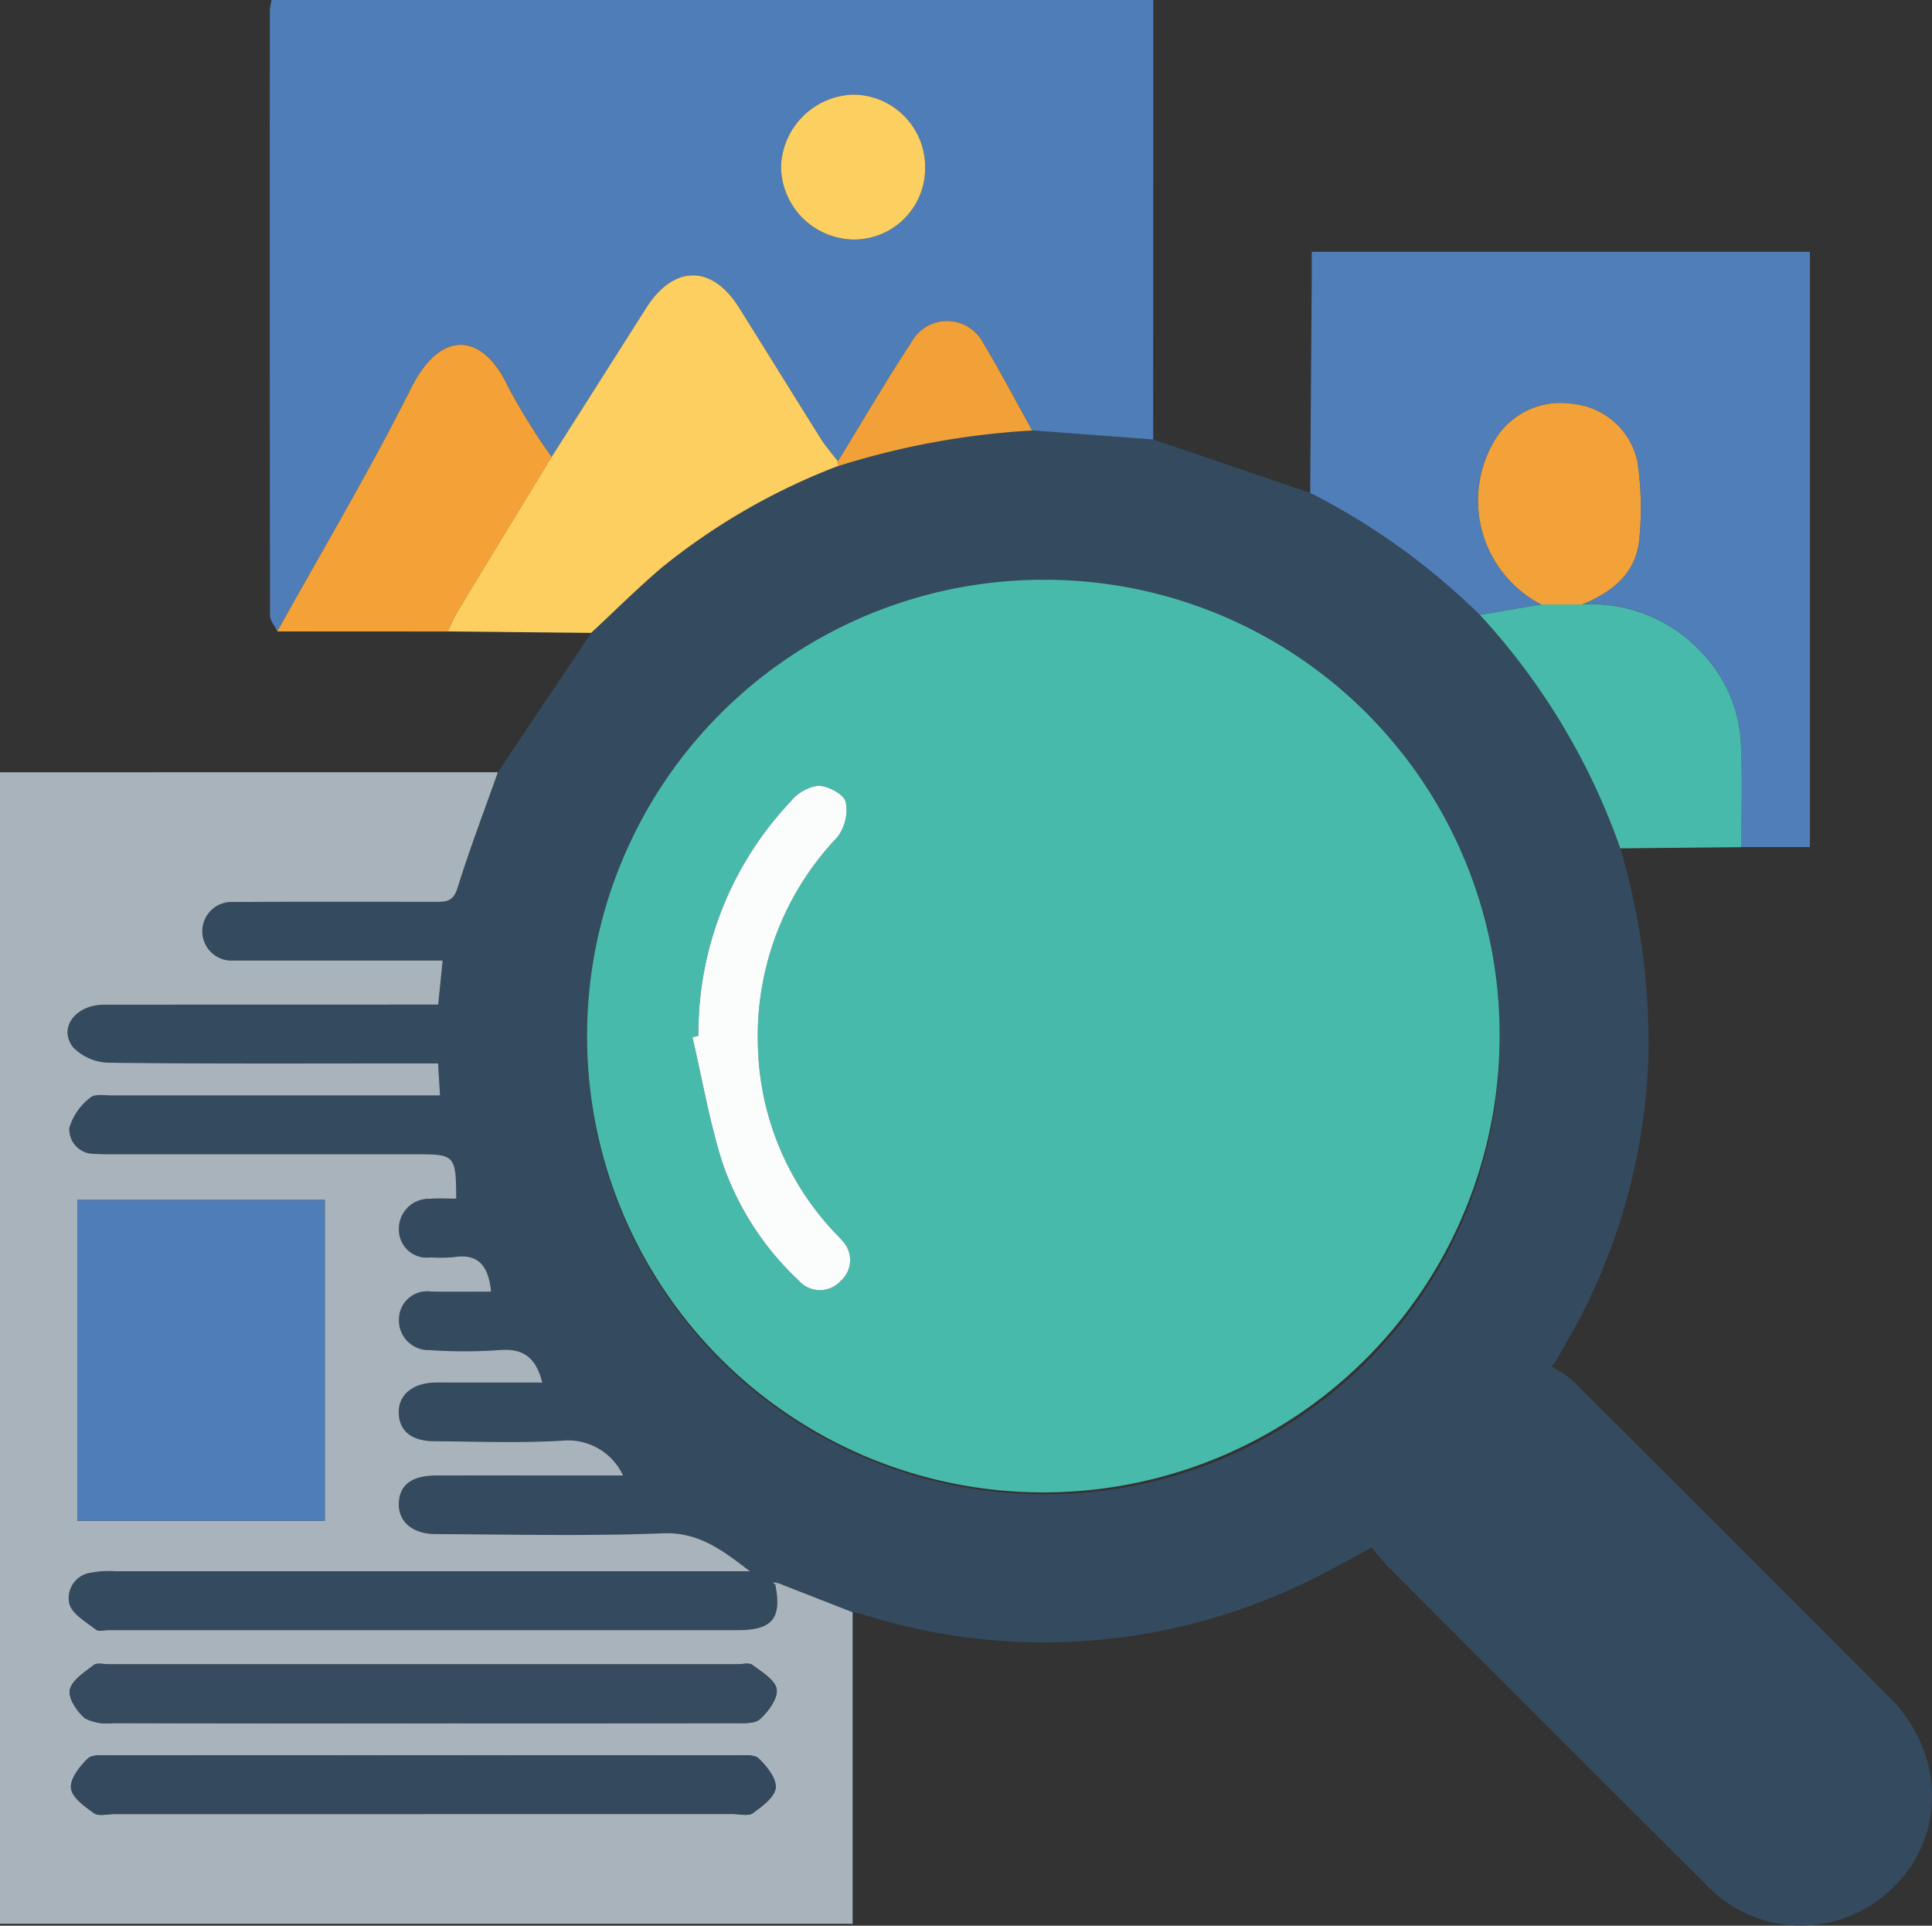 <svg xmlns="http://www.w3.org/2000/svg" width="126.247" height="125.824" viewBox="0 0 126.247 125.824">
  <rect x="0" y="0" width="126.247" height="125.824" fill="#333333" stroke="none"/>
  <g id="Grupo_895161" data-name="Grupo 895161" transform="translate(-27.164 -31.545)">
    <g id="Grupo_895162" data-name="Grupo 895162" transform="translate(27.164 31.545)">
      <path id="Trazado_629639" data-name="Trazado 629639" d="M66.575,125.778l6.095-9.1c1.529-1.423,3.009-2.9,4.6-4.255a42.222,42.222,0,0,1,11.564-6.661,51.681,51.681,0,0,1,12.659-2.317l7.9.593,10.259,3.488a44.623,44.623,0,0,1,11.083,7.973,43.974,43.974,0,0,1,9.182,15.247,44.856,44.856,0,0,1,1.842,13.431,39.72,39.72,0,0,1-5.409,18.944q-.291.506-.573,1.017c-.023.041-.021.095-.361.472a7.921,7.921,0,0,1,1.358.893q10.395,10.351,20.75,20.742c4.047,4.079,3.573,10.261-.949,13.37a8.506,8.506,0,0,1-11.1-1.2q-10.4-10.345-20.749-20.744c-.379-.379-.7-.818-1.042-1.223-1.748.911-3.3,1.821-4.935,2.554a39.249,39.249,0,0,1-28.437,1.773c-.183-.056-.377-.079-.566-.118q-2.454-.96-4.909-1.919l-.306-.029.167.166c.436,2.184-.2,2.952-2.468,2.953q-20.536.005-41.072,0c-.293,0-.679.11-.863-.035-.639-.5-1.522-.993-1.727-1.667A1.671,1.671,0,0,1,40,178.085a6.548,6.548,0,0,1,1.6-.093q19.95-.006,39.9,0h1.536c-1.735-1.324-3.313-2.573-5.7-2.477-4.931.2-9.875.07-14.813.052-1.515-.005-2.44-.792-2.426-1.96.015-1.229.824-1.863,2.441-1.867,3.472-.01,6.943,0,10.415,0h1.8a3.961,3.961,0,0,0-3.975-2.277c-2.777.167-5.572.056-8.359.038-1.493-.009-2.3-.678-2.326-1.854s.9-1.952,2.392-1.98c.538-.01,1.076,0,1.614,0h5.371c-.423-1.688-1.3-2.254-2.819-2.121a33.549,33.549,0,0,1-4.544,0,1.94,1.94,0,0,1-2-2.067,1.836,1.836,0,0,1,2.105-1.759c1.3.024,2.594.005,3.917.005-.164-1.687-.828-2.522-2.475-2.249a10.452,10.452,0,0,1-1.465.012A1.827,1.827,0,0,1,60.1,155.7a1.96,1.96,0,0,1,2.025-2.049c.57-.046,1.147-.008,1.72-.008-.009-2.8-.094-2.9-2.507-2.9q-9.9,0-19.8,0c-.44,0-.882.005-1.319-.029a1.6,1.6,0,0,1-1.653-1.7,3.861,3.861,0,0,1,1.373-1.975c.28-.258.934-.14,1.419-.141q9.9-.01,19.8,0h1.631c-.05-.818-.084-1.386-.127-2.092H60.986c-6.6,0-13.2.035-19.8-.045a3.376,3.376,0,0,1-2.37-1.008c-.986-1.272.16-2.779,2.031-2.783q10.121-.022,20.243-.007h1.584l.291-2.88H50.356c-.343,0-.685,0-1.027,0a1.917,1.917,0,1,1,0-3.821c4.352-.027,8.7-.014,13.055-.012.689,0,1.254.063,1.548-.885.793-2.556,1.752-5.061,2.645-7.586m65.453,17.3a29.815,29.815,0,1,0-29.879,29.875,29.607,29.607,0,0,0,29.879-29.875" transform="translate(-34.037 -75.325)" fill="#344a5e"/>
      <path id="Trazado_629640" data-name="Trazado 629640" d="M59.7,160.543c-.893,2.525-1.852,5.03-2.645,7.586-.294.948-.859.885-1.548.885-4.352,0-8.7-.015-13.055.012a1.917,1.917,0,1,0,0,3.822c.342,0,.684,0,1.027,0H56.09c-.1.978-.185,1.824-.291,2.881H54.215q-10.121,0-20.243.006c-1.872,0-3.017,1.511-2.031,2.783a3.376,3.376,0,0,0,2.37,1.008c6.6.079,13.2.045,19.8.045h1.679c.043.706.077,1.274.127,2.092H54.288q-9.9,0-19.8,0c-.485,0-1.139-.117-1.419.141a3.865,3.865,0,0,0-1.373,1.975,1.6,1.6,0,0,0,1.653,1.7c.438.034.88.029,1.319.029q9.9,0,19.8,0c2.414,0,2.5.092,2.507,2.9-.573,0-1.15-.039-1.72.008a1.96,1.96,0,0,0-2.025,2.048,1.827,1.827,0,0,0,2.083,1.783,10.445,10.445,0,0,0,1.465-.012c1.646-.274,2.311.562,2.475,2.249-1.323,0-2.621.018-3.917-.005a1.836,1.836,0,0,0-2.1,1.759,1.939,1.939,0,0,0,2,2.066,33.554,33.554,0,0,0,4.544,0c1.522-.133,2.4.433,2.819,2.121H57.225c-.538,0-1.076-.008-1.613,0-1.489.028-2.418.8-2.392,1.98s.833,1.845,2.326,1.854c2.787.017,5.582.128,8.359-.038a3.961,3.961,0,0,1,3.975,2.278h-1.8c-3.472,0-6.943-.007-10.415,0-1.618,0-2.427.639-2.441,1.867-.014,1.168.911,1.955,2.426,1.96,4.938.018,9.882.145,14.813-.052,2.389-.1,3.968,1.153,5.7,2.478H74.625q-19.95,0-39.9,0a6.548,6.548,0,0,0-1.6.093A1.672,1.672,0,0,0,31.7,214.9c.205.674,1.088,1.168,1.727,1.667.184.144.57.034.863.034q20.536,0,41.072,0c2.272,0,2.9-.769,2.468-2.953q.072-.067.14-.138l4.909,1.92v20.357H27.164v-75.24ZM48.388,188.494H32.213V209.45H48.388Zm6.385,34.189q10.185,0,20.37-.009c.575,0,1.331.059,1.682-.26.543-.495,1.176-1.344,1.092-1.948s-.972-1.129-1.584-1.587c-.222-.167-.664-.044-1.006-.044q-20.517,0-41.033,0c-.342,0-.789-.121-1.005.047-.6.469-1.435,1-1.563,1.625-.112.548.478,1.425,1,1.86a3.134,3.134,0,0,0,1.82.306q10.111.028,20.223.011m.065,5.933q10.114,0,20.228,0c.439,0,1,.155,1.293-.057.607-.442,1.428-1.043,1.493-1.649s-.577-1.417-1.112-1.924c-.307-.291-1.018-.2-1.547-.2q-20.374-.014-40.748,0c-.528,0-1.242-.082-1.545.21-.531.512-1.164,1.326-1.094,1.936s.9,1.2,1.511,1.632c.295.21.854.055,1.293.056H54.838" transform="translate(-27.164 -110.089)" fill="#a8b3bb"/>
      <path id="Trazado_629641" data-name="Trazado 629641" d="M129.956,60.261l-7.9-.593c-1.062-1.907-2.072-3.846-3.2-5.713a2.656,2.656,0,0,0-4.684-.075c-1.675,2.554-3.217,5.2-4.815,7.8-.377-.5-.794-.969-1.124-1.495-1.789-2.842-3.549-5.7-5.336-8.547-1.774-2.823-4.271-2.8-6.071.035q-3.085,4.861-6.173,9.721a42.84,42.84,0,0,1-2.854-4.6c-1.623-3.493-4.368-3.818-6.333.111-2.7,5.4-5.81,10.6-8.743,15.892-.166-.349-.477-.7-.478-1.046q-.034-19.791-.011-39.583a3.715,3.715,0,0,1,.118-.626h57.609Zm-14.9-17.781a4.723,4.723,0,0,0-4.71-4.753,4.872,4.872,0,0,0-4.706,4.668,4.811,4.811,0,0,0,4.7,4.8,4.653,4.653,0,0,0,4.717-4.719" transform="translate(-54.599 -31.545)" fill="#4f7db8"/>
      <path id="Trazado_629642" data-name="Trazado 629642" d="M257.142,97.335a44.613,44.613,0,0,0-11.082-7.973q.05-6.956.1-13.913c0-.577,0-1.155,0-1.837h32.556v38.894h-4.478c0-2.2.068-4.4-.026-6.6a9.187,9.187,0,0,0-2.423-5.957,9.829,9.829,0,0,0-7.959-3.3c1.962-.8,3.535-2.037,3.734-4.276a20.431,20.431,0,0,0-.127-5.079,4.793,4.793,0,0,0-4.209-3.747,5.01,5.01,0,0,0-5.13,2.406,7.658,7.658,0,0,0,3.063,10.7l-4.018.68" transform="translate(-160.445 -57.159)" fill="#507eb9"/>
      <path id="Trazado_629643" data-name="Trazado 629643" d="M108.762,89.4l6.173-9.721c1.8-2.837,4.3-2.858,6.071-.036,1.787,2.844,3.546,5.705,5.335,8.548.331.526.748,1,1.125,1.494l.04.3a42.216,42.216,0,0,0-11.564,6.661c-1.588,1.354-3.068,2.833-4.6,4.255l-9.373-.095c.212-.433.392-.886.64-1.3q3.064-5.064,6.149-10.114" transform="translate(-72.714 -59.548)" fill="#fdcf60"/>
      <path id="Trazado_629644" data-name="Trazado 629644" d="M91.418,96.459q-3.077,5.055-6.149,10.114c-.249.411-.428.864-.64,1.3l-11.141-.006c2.933-5.288,6.039-10.489,8.743-15.892,1.966-3.928,4.711-3.6,6.333-.111a42.741,42.741,0,0,0,2.854,4.6" transform="translate(-55.369 -66.609)" fill="#f4a238"/>
      <path id="Trazado_629645" data-name="Trazado 629645" d="M281.084,132.521a9.83,9.83,0,0,1,7.959,3.3,9.187,9.187,0,0,1,2.423,5.957c.094,2.195.024,4.4.026,6.6l-7.914.076A43.973,43.973,0,0,0,274.4,133.2l4.016-.68h2.67" transform="translate(-177.699 -93.025)" fill="#48baac"/>
      <path id="Trazado_629646" data-name="Trazado 629646" d="M184.874,158.272a29.815,29.815,0,1,1-29.712-29.87,29.716,29.716,0,0,1,29.712,29.87m-52.353-.077-.388.1c.638,2.736,1.11,5.525,1.958,8.193a18.925,18.925,0,0,0,4.972,7.684,1.838,1.838,0,0,0,2.758.036,1.814,1.814,0,0,0,.083-2.64c-.207-.27-.47-.5-.7-.753a18.371,18.371,0,0,1-4.8-12.129,18.825,18.825,0,0,1,5.185-13.46,2.89,2.89,0,0,0,.55-2.326c-.133-.5-1.164-1.038-1.8-1.046a2.9,2.9,0,0,0-1.8,1.04,22.06,22.06,0,0,0-6.02,15.3" transform="translate(-86.883 -90.519)" fill="#48baac"/>
      <path id="Trazado_629647" data-name="Trazado 629647" d="M167.194,94.626c-.013-.1-.026-.2-.04-.3,1.6-2.6,3.14-5.246,4.815-7.8a2.657,2.657,0,0,1,4.685.075c1.127,1.868,2.137,3.806,3.2,5.714a51.662,51.662,0,0,0-12.659,2.317" transform="translate(-112.401 -64.186)" fill="#f2a139"/>
      <path id="Trazado_629648" data-name="Trazado 629648" d="M156.444,296.051l-.167-.166.306.029c-.045.046-.092.092-.14.137" transform="translate(-105.778 -192.496)" fill="#a8b3bb"/>
      <rect id="Rectángulo_329036" data-name="Rectángulo 329036" width="16.174" height="20.956" transform="translate(5.049 78.405)" fill="#4e7db8"/>
      <path id="Trazado_629649" data-name="Trazado 629649" d="M61.851,313.359q-10.111,0-20.223-.012a3.134,3.134,0,0,1-1.82-.305c-.526-.435-1.116-1.312-1-1.861.129-.629.959-1.155,1.563-1.624.217-.168.663-.047,1.005-.047H82.405c.342,0,.784-.122,1.006.044.612.458,1.5.988,1.584,1.588s-.548,1.453-1.092,1.948c-.351.32-1.107.259-1.682.26q-10.185.023-20.37.01" transform="translate(-34.243 -200.765)" fill="#364b5f"/>
      <path id="Trazado_629650" data-name="Trazado 629650" d="M62.056,328.6H41.828c-.44,0-1,.155-1.293-.056-.612-.436-1.44-1.027-1.511-1.632s.563-1.424,1.094-1.936c.3-.292,1.017-.21,1.545-.21q20.374-.014,40.748,0c.529,0,1.24-.087,1.547.2.535.506,1.177,1.314,1.112,1.924s-.886,1.207-1.493,1.649c-.291.212-.854.057-1.293.057q-10.114,0-20.228,0" transform="translate(-34.382 -210.072)" fill="#35495e"/>
      <path id="Trazado_629651" data-name="Trazado 629651" d="M167.073,52.1a4.653,4.653,0,0,1-4.717,4.719,4.811,4.811,0,0,1-4.7-4.8,4.872,4.872,0,0,1,4.706-4.668,4.723,4.723,0,0,1,4.71,4.753" transform="translate(-106.618 -41.169)" fill="#fccf61"/>
      <path id="Trazado_629652" data-name="Trazado 629652" d="M280.894,112.068h-2.67a7.659,7.659,0,0,1-3.062-10.7,5.01,5.01,0,0,1,5.13-2.406,4.793,4.793,0,0,1,4.209,3.747,20.431,20.431,0,0,1,.127,5.079c-.2,2.238-1.772,3.474-3.734,4.276" transform="translate(-177.509 -72.571)" fill="#f2a239"/>
      <path id="Trazado_629653" data-name="Trazado 629653" d="M143.243,179.143a22.06,22.06,0,0,1,6.02-15.3,2.9,2.9,0,0,1,1.8-1.04c.636.008,1.667.546,1.8,1.046a2.89,2.89,0,0,1-.55,2.326,18.825,18.825,0,0,0-5.185,13.46,18.371,18.371,0,0,0,4.8,12.129c.226.256.49.483.7.753a1.814,1.814,0,0,1-.083,2.64,1.838,1.838,0,0,1-2.758-.036,18.925,18.925,0,0,1-4.972-7.684c-.849-2.669-1.32-5.457-1.958-8.193l.388-.1" transform="translate(-97.606 -111.467)" fill="#fbfdfd"/>
    </g>
  </g>
</svg>
